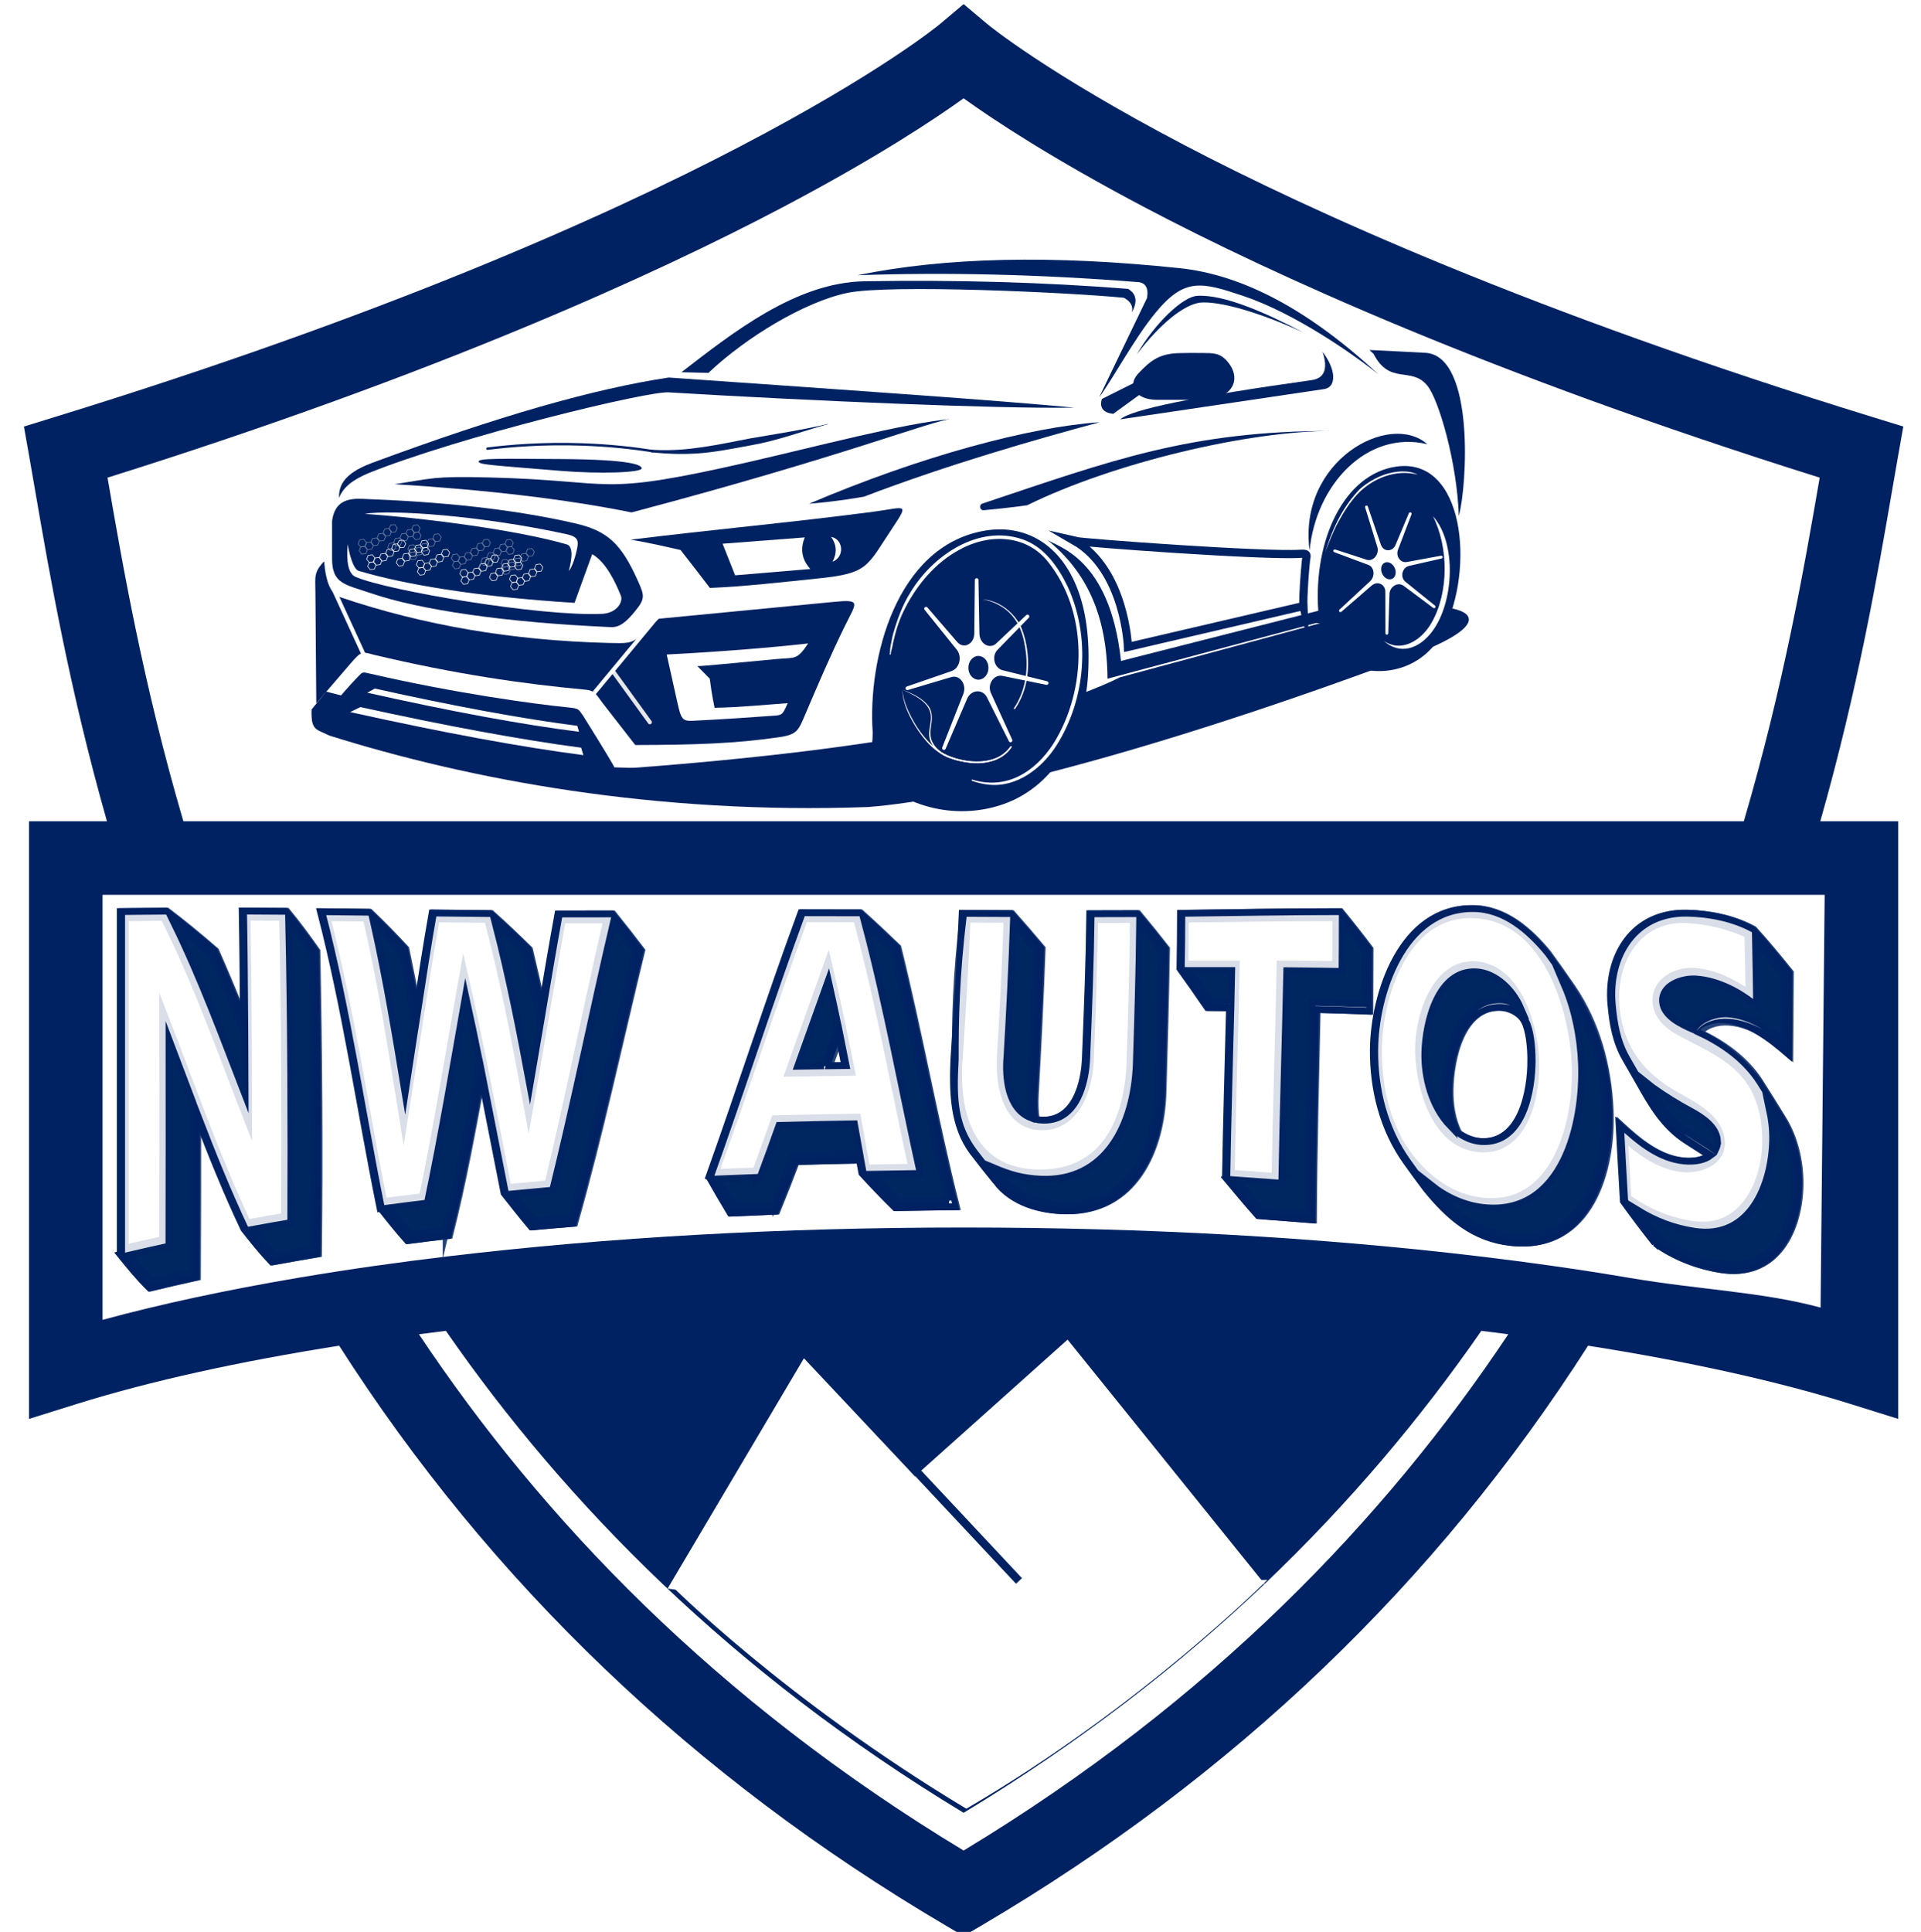 <?xml version="1.0" encoding="UTF-8"?><svg xmlns="http://www.w3.org/2000/svg" xmlns:xlink="http://www.w3.org/1999/xlink" viewBox="0 0 1409.26 1417.13"><defs><style>.f{opacity:.85;}.g,.h,.i,.j{fill:#fff;}.k{stroke-width:6px;}.k,.h,.j,.l{stroke-miterlimit:10;}.k,.h,.j,.l,.m{stroke:#002262;}.k,.n,.o,.m,.p,.q,.r{fill:none;}.s,.t{fill:#002262;}.i,.t,.n,.m{fill-rule:evenodd;}.j,.l{stroke-width:5px;}.u{opacity:.45;}.n{stroke-width:.5px;}.n,.o,.m,.p,.q,.r{stroke-linejoin:round;}.n,.m,.q,.r{stroke-linecap:round;}.n,.q{stroke:#e6e7e8;}.o{stroke-width:2.09px;}.o,.p,.r{stroke:#fff;}.v{filter:url(#d);}.l{fill:#002760;}.m{stroke-width:1.79px;}.p{stroke-width:2.68px;}.q,.r{stroke-width:3px;}</style><filter id="d" filterUnits="userSpaceOnUse"><feOffset dx="-2" dy="3"/><feGaussianBlur result="e" stdDeviation="3"/><feFlood flood-color="#000" flood-opacity=".81"/><feComposite in2="e" operator="in"/><feComposite in="SourceGraphic"/></filter></defs><g id="a"/><g id="b"><g id="c"><g class="v"><path class="s" d="M1389.96,357.4c1.47-8.53,2.86-16.56,4.18-24.07l4.15-23.46-22.77-7.02c-248.99-76.71-412.28-151-505.42-199.82-100.87-52.88-143.43-88.06-143.8-88.38l-17.38-14.65-17.38,14.65c-1.65,1.39-170.58,140.75-649.22,288.2l-22.77,7.02,4.15,23.46c1.33,7.51,2.71,15.55,4.18,24.07,10.51,60.96,25.02,145.06,52.58,242H23.27v438.39l35.03-10.95c53.74-16.79,119.1-31.17,192.51-42.75,111.1,173.81,260.05,316.35,444.4,424.96l13.7,8.07,13.7-8.07c184.35-108.61,333.3-251.15,444.4-424.96,73.41,11.57,138.77,25.95,192.52,42.75l35.03,10.95v-438.39h-57.18c27.57-96.94,42.07-181.04,52.58-242Zm-681.05,996.99c-181.73-109.85-309.18-243.17-399.59-378.7,6.54-.85,13.13-1.68,19.77-2.49,87.9,126.73,209.58,250.61,379.82,353.51,170.23-102.9,291.92-226.79,379.82-353.51,6.64,.81,13.23,1.64,19.77,2.49-90.41,135.53-217.86,268.85-399.59,378.7Zm631.68-701.02l-3,302.77c-42.41-11.53-87.67-12.9-140.29-21.82-18.48-3.14-37.49-6.1-56.99-8.86-17.43-2.47-35.25-4.79-53.4-6.95-117.63-14-244.81-21.1-378-21.1s-260.37,7.1-378,21.1c-18.15,2.16-35.96,4.48-53.4,6.95-19.5,2.76-38.51,5.72-56.99,8.86-52.63,8.93-100.88,19.3-143.29,30.82v-311.77H1340.59Zm-1204.07-53.97c-29.49-100.47-44.64-188.32-55.48-251.17-.05-.29-.1-.58-.15-.87,242.07-75.99,402.22-149.32,494.79-198.07,69.01-36.34,111.63-64.63,133.23-80.16,21.59,15.53,64.22,43.82,133.23,80.16,92.57,48.74,252.73,122.07,494.79,198.07-.05,.29-.1,.58-.15,.87-10.84,62.85-25.99,150.7-55.48,251.17H136.52Z"/><path class="g" d="M785.19,979.64l-133.6,119.55c-7.28,5.09,34.87,67.51,43.61,69.1l234.52-9.42-144.53-179.24Z"/><polygon class="g" points="591.78 993.31 491.74 1162.25 788.54 1202.61 591.78 993.31"/></g><g><path class="l" d="M88.24,920.26c.02-83.87,.02-167.73,0-251.6,11.13-.14,22.25-.25,33.38-.33,12.27,9.31,24.05,19.02,35.67,29.13,7.44,16.79,14.44,33.73,21.27,50.77-.19-26.65-.4-53.3-.88-79.95,10.62,.04,21.23,.11,31.85,.2,7.74,9.41,14.99,19.22,21.97,29.2,1.48,74,1.97,148.07,1.14,222.08-11.12,1.88-22.22,3.83-33.32,5.85-7.29-7.66-13.83-15.88-20.38-24.17-12.89-27.2-24.04-55.05-34.86-83.12,0,39.51,0,79.03-.25,118.54-11.42,2.51-22.81,5.14-34.18,7.88-7.78-7.63-14.59-16.01-21.43-24.48Zm31.05-10.93c.12-55.94,.12-111.88,.04-167.82,20.23,52.01,38.61,104.83,62.22,155.45,10.94-1.99,16.38-2.94,27.25-4.75,.25-73.1,.21-146.25-1.57-219.34-10.36-.07-15.54-.1-25.97-.13,.88,50.29,1.05,100.59,1.15,150.88-19.84-50.54-37.72-102.2-62.27-150.72-9.4,.08-18.8,.19-28.2,.34,.05,80.73,.04,161.46,0,242.19,9.1-2.11,18.22-4.15,27.35-6.11Z"/><path class="l" d="M278.68,885.55c-14.61-72.2-25.06-145.47-43.59-216.82,11.77,.13,23.53,.27,35.3,.41,9.1,8.65,17.85,17.66,26.39,26.86,3.11,14.79,6.03,29.6,8.82,44.46,3.62-23.61,7.24-47.22,11.39-70.75,14.19,.16,28.38,.3,42.56,.43,9.54,8.53,18.82,17.36,27.94,26.33,3.46,14.38,6.7,28.78,9.8,43.24,3.92-23.12,7.82-46.23,12.02-69.3,13.16,.03,26.31,.03,39.47-.02,7.15,8.86,14.13,17.79,21.02,26.85-16.23,66.72-30.56,133.97-49.28,200.06-10.27,.83-20.53,1.72-30.78,2.67-6.84-8.13-13.41-16.46-19.96-24.82-5.67-28.57-11.19-57.18-16.87-85.75-7.25,39.08-14.32,78.34-24.15,116.88-10,1.16-20,2.39-29.98,3.7-7.04-7.88-13.57-16.14-20.09-24.44Zm31.31-7.75c11.27-55.09,20.25-110.6,30.11-165.95,12.21,52.79,22.16,106.05,32.58,159.21,9.75-.95,19.5-1.84,29.26-2.7,15.51-64.27,28.27-129.17,43.19-193.58-10.87,.01-21.74,0-32.61-.02-8.5,47.48-16.24,95.1-24.68,142.59-8.71-47.91-17.67-95.81-30.12-142.92-12.58-.11-25.16-.24-37.74-.39-8.74,50.01-15.82,100.31-23.87,150.43-8.22-50.44-15.72-101.26-27.49-151.03-9.58-.11-19.17-.22-28.75-.31,17.72,68.5,27.8,138.9,41.69,208.22,9.47-1.25,18.95-2.44,28.44-3.57Z"/><path class="l" d="M520.15,863.16c23.06-64.35,43.89-129.48,67.49-193.64,14.3,0,28.59,.04,42.89,.08,9.25,8.29,18.31,16.79,27.24,25.43,15.62,63.08,26.99,127.13,42.87,190.15-14.69,.16-29.37,.37-44.06,.64-8.32-8.21-16.4-16.65-24.29-25.27-.72-3.81-1.08-5.73-1.79-9.61-15.76,.3-31.52,.68-47.27,1.11-4.6,12.19-9.35,24.32-14.31,36.38-11.07,.45-22.14,.93-33.21,1.44-5.33-8.81-10.5-17.73-15.55-26.71Zm34.4-4.25c4.7-12.73,9.27-25.51,13.75-38.32,20.23-.51,40.47-.89,60.71-1.21,2.2,12.46,4.42,24.91,6.71,37.35,11.04-.2,22.09-.37,33.13-.52-13.2-60.83-24.21-122.17-40.45-182.3-12.72-.03-25.45-.05-38.17-.04-22.66,61.75-43,124.31-65.35,186.17,9.89-.41,19.78-.79,29.67-1.13Zm52.94-153.37c6.33,26.9,11.95,53.93,17.34,81.02-15.51,.2-31.02,.43-46.53,.7,9.74-27.24,19.38-54.51,29.19-81.72Zm12.23,76.08c-1.87-9.49-2.82-14.25-4.75-23.69-3.33,9.49-5.01,14.28-8.4,23.86,5.25-.07,7.88-.11,13.16-.17Z"/><path class="l" d="M730.66,866.54c-6.88-8.44-10.28-12.78-17.03-21.6-14.55-19.38-14.79-44.63-13.86-67.71,2.49-35.73,4.65-71.47,6.12-107.26,11.87,.06,23.74,.12,35.61,.17,7.48,8.44,14.81,16.95,22.06,25.58-1.26,35.57-3.04,71.11-5.01,106.64-.39,6.87-.21,13.15,.66,18.71,1.71,.42,3.54,.56,5.47,.59,24.15,.38,31-27.13,31.59-46.42,1.42-34.97,2.78-69.96,3.19-104.97,11.51-.01,23.02-.04,34.52-.09,7.1,8.49,13.99,17.06,20.8,25.79-.55,34.96-1.54,69.91-2.56,104.86-1.14,43.17-21.41,87.86-70.46,87.35-18.79-.2-39.23-5.89-51.11-21.64Zm98.32-88.35c1.12-34.57,2.12-69.13,2.48-103.72-9.46,.04-18.91,.05-28.37,.06-.55,33.6-1.71,67.18-3.04,100.76-.37,22.29-9.65,51.26-35.63,51.23-26.3-.03-31.81-29.84-30.55-51.32,2-33.59,3.75-67.19,4.91-100.82-9.76-.04-19.51-.08-29.27-.13-1.46,34.36-3.51,68.67-5.86,102.98-3.11,42.05,10.37,82.71,58.62,83.15,48.35,.43,65.44-39.26,66.71-82.19Z"/><path class="l" d="M899.01,863.61c.69-41.47,1.94-82.93,2.97-124.39-7.86-.09-9.8-.11-16.28-.18-6.59-9.63-13.27-19.15-20.09-28.62,.21-13.49,.4-26.99,.41-40.48,38.86-.46,77.7-1.24,116.56-1.24,7.4,9.01,14.52,18.1,21.54,27.41,0,15.2-.06,30.4-.16,45.6-12.88-.48-25.77-.9-38.65-1.25-1.05,51.44-2.49,102.89-2.74,154.34-13.23-1.07-26.46-2.11-39.69-3.1-8.12-9.22-16.04-18.62-23.88-28.08Zm36.32-.71c.98-51.95,2.7-103.87,3.76-155.82,13.57,.06,27.15,.2,40.72,.41,.1-11.45,.17-22.89,.2-34.34-36.82-.03-73.61,.64-110.42,1.05-.03,10.97-.19,21.94-.34,32.91,12.57,0,25.14,0,37.71-.06-1.04,51.19-2.77,102.37-3.7,153.57,10.7,.74,21.39,1.48,32.09,2.27Z"/><path class="l" d="M1046.21,872.01c-5.79-7.68-8.66-11.62-14.36-19.58-17.54-24.4-24.59-54.03-24.36-82.47,.33-40.1,20.29-103.95,72.45-103.51,22.9,.19,40.87,16.05,54.64,32.74,5.97,8.2,8.97,12.46,15.03,21.19,19.02,27.61,29.63,60.36,30.59,93.41,1.31,45-14.59,103.78-71.92,97.61-27.15-2.92-45.43-18.83-62.07-39.39Zm109.29-92.41c-2.09-41.14-22.04-107.44-75.32-108.64-50.37-1.13-68.69,61.08-68.94,99.18-.18,27.09,6.21,56.99,23.44,78.84,13,16.49,30.18,29.37,52.24,31.93,55.67,6.47,70.65-60.71,68.59-101.32Zm-114.88-7.81c-.68-23.71,11.06-65.4,41.13-64.13,31.77,1.35,43.81,44.57,44.87,69.84,1.01,24-6.82,67.55-41.01,65.17-33.24-2.32-44.26-45.4-44.99-70.87Zm82.38,5.45c-.06-9.15-1.16-21.74-4.88-28.45-3.35-6.06-11.08-9.68-17.76-9.9-29.31-.98-37.14,38.03-37.56,60.25-.2,10.71,1.38,22.23,6.44,32.07,4.92,3.42,10.45,5.69,16.2,6.1,30.64,2.19,37.69-37.03,37.55-60.07Z"/><path class="l" d="M1214.12,911.82c-8-10.04-15.71-20.32-23.21-30.74-1.12-18.7-2.14-37.4-3.12-56.11,13.06,12.03,28.08,24.77,46.45,26.59,8.3,.83,15.37-.68,19.77-4.11-5.72-3.71-11.87-7.46-17.13-10.94-16.27-10.62-25.12-25.94-34.43-42.53-4.04-7.06-6.05-10.57-10.07-17.55-7.12-12.46-9.38-25.81-10.61-39.71-3.18-35.8,16.66-67.7,55.27-66.89,16.32,.34,34.15,3.89,48.66,11.94,9.31,10.25,18.09,20.9,26.75,31.7-.11,19.95-.25,39.89-.41,59.84-13.5-11.69-29.19-23.88-46.99-25.29-9.39-.75-17.74,2.49-21.98,8.09,19.19,8.75,34.42,20.61,47.01,37.56,5.54,8.71,11,17.46,16.39,26.25,9.76,15.33,13.76,34.83,12.95,52.31-1.52,32.8-18.84,65.31-57.58,58.96-17.06-2.79-33.49-9.16-47.73-19.38Zm81.21-75.63c-.12-13.69-2.6-27.96-10.22-40.62-12.22-19.45-32.87-27.62-52.16-38.03-9.11-4.54-17.73-12.33-18.17-22.92-.63-14.87,14.69-23.15,28.39-22.13,14.85,1.11,27.6,7.93,39.99,16-.27-14.35-.55-28.69-.91-43.03-14.89-6.4-29.2-10.13-44.94-10.86-35.07-1.63-54.02,28.97-51.83,62.29,1.84,28.04,15.44,48.86,39.15,63.54,14.26,8.83,37.02,17.64,38.25,36.9,.97,15.26-16.12,21.16-28.4,19.94-16.31-1.62-31.13-11.77-42.7-22.82,.78,14.72,1.59,29.44,2.46,44.15,13.94,10.34,30.55,17.05,47.43,19.54,37.96,5.59,53.9-32.43,53.64-61.97Z"/></g><path class="g" d="M491.74,1162.25s83.04,83.9,217.17,164.47c128.63-75.1,220.81-167.85,220.81-167.85"/><line class="k" x1="591.78" y1="993.31" x2="747.54" y2="1159.66"/><g><g><path class="t" d="M999.74,448.72c68.56-11.7,116.9,1.82,34.29,32.69-194.52,72.69-332.35,105.79-397.39,110.56-155.63,5.63-291.69-19.98-395.16-52.46-9.42-4.87-13.41-3.13-12.91-19.1l10.74-13.1c90.34,23.38,155.27,38.95,192.19,38.94,11.27,12.14,16.9,18.2,16.9,18.2,184.35-13.12,308.75-35.66,373.19-67.62,118.76-32.07,178.14-48.11,178.14-48.11"/><path class="t" d="M248.68,365.35c0-7.54,1.46-17.36,24.45-25.88,92.74-34.35,162.08-54.16,217.41-62.55,138.67,9.68,240.32,16.65,297.77,22.11-57,.89-194.04-5.01-296.99-11.18-13.39-1.95-154.89,32.5-221.18,59.29-10.72,4.58-18.33,9.88-21.46,18.2"/><path class="t" d="M272.22,435.17c35.68,12.2,98.41,21.42,175.93,24.84,6.63,.29,11.58-4.16,17.55-11.44,7.64-9.3,7.25-11.43,2.25-22.56-12.27-27.32-22.21-36.67-46.33-42.19-45.93-10.51-98.24-15.79-156.1-17.92-10.8-.4-20,1.92-21.91,16.23v27.57c0,18.53,9.02,18.79,28.61,25.49"/><path class="t" d="M462.03,395.94c60.57-7.49,118.44-12.66,178.65-20.57,23.26-3.05,26.67-7.05,14.27,11.54-19.26,28.89-17.65,33.56-54.54,37.37-25.63,2.65-54.76,5.98-79.64,6.99-14.64-19.31-19.04-24.43-21.45-27.81-25.34-5.86-37.32-7.88-37.29-7.53"/><path class="t" d="M827.58,211.91c6.23,3.72,7.09,9.52,2.6,17.42,1.51-4.79-1.09-8.43-5.72-10.92-40.19-3.93-172.16-10.02-202.91-3.56-31.33,6.59-74.21,32.5-101.88,58.69,0,0-6.59-.17-19.76-.52,37.98-29.3,84.23-65.86,134.25-66.7,67.8-1.13,132.28,.73,193.43,5.58"/><path class="t" d="M1011.32,274.71c-50.84-47.22-99.55-73.23-146.16-78.02-93.14-9.77-171.85-8.03-236.14,5.2,65.58-2.28,133.8-.63,204.67,4.94,6.44,.08,9.04,3.98,7.8,11.7,0,0-11.7,24.27-35.11,72.82,10.17-13.62,25.19-42.18,40.96-61.51,21.54-26.39,33.98-23.08,64.76-12.74,38.21,12.83,81.67,43.4,99.21,57.6"/><path class="t" d="M633.83,364.31c62.12-23.7,125.7-41.87,172.94-54.61-51.04,3.46-130.86,24.67-213.25,59.81,21.67-1.73,40.31-5.2,40.31-5.2"/><path class="t" d="M962.24,278.83c9.45-1.4,12.12-8.32,8.02-20.74,9.49,12.28,10.72,25.48,1.44,27.27,0,0-49.96,7.41-149.87,22.23,8-7.21,54.8-16.8,140.41-28.76"/><path class="t" d="M466.04,546.48l-23.53-30.23c-4.97-6.38-5.81-9.69-12.78-10.33-46.13-4.27-95.96-11.44-155.86-25.73-8.55-2.49-9.07-2.23-16.71,6.51l-25.13,29.24-.65-81.66c-.07-10.85-1.37-14.6,6.41-22.5,1.24,15.58,5.17,24.34,11.79,26.27,60.71,20.58,126.22,31.76,196.52,33.56,13.49,.25,17,.77,23.46-5.12,6.2-5.71,10.2-9.73,13.82-12.64l128.22-12.35c20.84-2.01,16.67,.37,7.92,18.26-10.83,22.15-18.99,41.36-28.59,63.84-5.23,12.25-5.86,15.18-19.52,17.17-31.96,4.67-61.84,5.61-105.38,5.72"/><path class="t" d="M798.14,495.94c1.71-27.33-1.62-49.09-8.35-65.68-13.98-34.47-41.57-45.91-68.54-40.79-63.74,11.76-84.75,93.57-81.04,147.65,.01,14-2.41,16.67-13.39,18.33-49.99,5.44-110.09,10.12-176.19,7.41,.4-.13-8.19-14.34-22.8-37.74-3.86-5.3-2.83-5.3-11.08-6.24-24.02-2.32-83.37-10.47-144.87-24.66-6.13-1.41-5.76-1.44-8.96,1.83-4.77,4.9-14.2,15.27-25.54,29.36,.98,.91,5.49,2.1,6.63,2.99,1.81-.61,3.88-1.01,5.85-1.18,47.59,14.57,124.38,30.8,182.17,39.54,6.49,8.3,10.03,13.49,13.13,13.91,55.91,3.29,120.44-.95,203.89-4.81,25.83,19.89,59.43,23.93,87.64,13.8,38.73-13.91,59.02-54.9,61.45-93.73"/><path class="t" d="M786.49,530.72c2.36-8.74,3.95-9.01,5.7-14.21,66.81-18.84,133.63-37.66,200.4-56.66l-27.05-2.86-153.05,40.83c-.42-46.1-14.96-78.21-44.47-102.07,6.54,5.29,46.03,11.96,54.35,89.07l144.73-36.8c-3.64-52.53,19.28-100.5,57.47-105.8,49.58-6.88,57.61,74.96,34.23,120.87-18.75,36.81-66.6,37.21-87.28,10.03l-185.04,57.6Z"/><path class="t" d="M1007.64,259.56l-2.99-2.84c23,1.21,33.05,1.55,41.22,2.09,36.15,2.39,30.41,97.94,24.32,119.62-1.22-38.87-14.65-85.29-23.11-95.58-11.86-14.43-27.46,0-39.44-23.29"/><path class="i" d="M255.03,399.21c2.39,12.89,5.39,19.48,8.99,19.77,30.71,9.1,83.22,18.62,157.47,23.22l12.93-35.7c10.31,5.74,17.47,21.61,20.74,29.72,2.6,4.81-2.33,13.4-13.26,14.04-44.45,2.15-157.47-16.9-181.06-27.12-5-2.21-6.93-10.18-5.82-23.93"/><path class="i" d="M417.27,418.75c2.44-2.34,5.17-11.45,6.17-16.73,.99-5.26,.62-8.18-7.12-10.03-63.15-13.81-129.41-18.32-148.78-15.07,47.33,3.38,113.42,12.31,147.59,22.24,5.83,.98,4.4,11.02,2.15,19.59"/><path class="g" d="M264.37,518.65c31.56,6.92,60.69,12.85,87.37,17.78,27.46,5.07,52.32,9.08,74.6,12.04l1.57,5.25-.03,.18c-23.02-3-48.78-7.14-77.27-12.4-28.5-5.26-59.75-11.66-93.73-19.18l7.5-3.68Z"/><path class="h" d="M274.88,504.53c29.05,6.46,55.85,11.95,80.4,16.48,25.26,4.66,48.13,8.31,68.61,10.93l1.51,5.23-.02,.18c-21.16-2.66-44.85-6.41-71.06-11.25-26.22-4.84-54.98-10.77-86.26-17.78l6.82-3.79Z"/><path class="i" d="M562.97,525.29c-16.83,1.25-33.85,2.37-54.18,3.37-8.37,.53-9.14-1.15-12.01-14.05l-7.67-34.51c39.79-2.05,76.74-5.09,103.77-8.12-8.28,12.43-9.58,10.21-22.83,11.42-34,3.09-58.02,5.68-58.57,5.1l9.2,9.35c1.45,11.88,3.54,21.33,3.54,21.33,19.81-.41,36.63-2.21,53.65-3.41-4.38,10.02-4.08,8.72-14.9,9.52"/><path class="t" d="M752.43,468.74c9.95,1.55,15.83,17.73,13.14,36.13-2.69,18.4-12.94,32.07-22.89,30.51-9.95-1.55-15.83-17.73-13.14-36.14,2.69-18.4,12.94-32.06,22.89-30.51m-26.79,8.12c1.28,.15,2.12,2.01,1.88,4.17-.25,2.16-1.48,3.79-2.76,3.64-1.28-.15-2.12-2.01-1.88-4.17,.24-2.16,1.48-3.78,2.76-3.64Zm-4.77,18.02c1.5,.23,2.42,2.48,2.05,5.01-.37,2.53-1.89,4.4-3.39,4.16-1.5-.24-2.42-2.48-2.05-5.01,.37-2.53,1.89-4.4,3.39-4.16Zm13.66-32.38c1.24,.19,2,2.05,1.7,4.15-.31,2.1-1.56,3.64-2.81,3.44-1.24-.19-2-2.05-1.7-4.15,.31-2.1,1.56-3.64,2.81-3.45Zm12.43-6.26c1.24,.19,2,2.05,1.7,4.15-.31,2.1-1.56,3.64-2.81,3.45-1.24-.19-2-2.05-1.7-4.15,.31-2.1,1.56-3.64,2.81-3.45Zm-21.01,50.44c-5.23-.17-9.69,.57-13.38,2.23,3.58,52.08,38.37,49.6,50.5,16.94-17.68,25.64-38.93,10.82-37.12-19.16Zm23.31-58.28c16.58,2.59,26.62,27.95,22.42,56.65-4.2,28.7-21.05,49.87-37.63,47.29-16.58-2.59-26.62-27.95-22.42-56.65,4.2-28.7,21.05-49.87,37.63-47.29Z"/><path class="t" d="M720.35,517.3c.29-.02,.57,.03,.84,.15-.27-.06-.54-.06-.8,.02-1.3,.39-1.96,2.46-1.49,4.62,.47,2.16,1.9,3.6,3.2,3.21,.18-.05,.34-.14,.49-.25-.47,.86-1.13,1.43-1.89,1.49-1.52,.12-2.83-1.86-2.93-4.41-.1-2.55,1.05-4.71,2.58-4.83"/><path class="t" d="M727.25,534.94c.23-.13,.48-.2,.74-.21-.24,.06-.46,.16-.65,.33-.94,.82-.83,2.74,.24,4.28,1.07,1.54,2.69,2.13,3.63,1.3,.13-.11,.24-.24,.33-.39-.11,.88-.47,1.59-1.07,1.93-1.21,.7-2.9-.36-3.79-2.37-.88-2-.62-4.18,.58-4.88"/><path class="t" d="M710.45,419.02c-44.85,28.84-53.41,120.96-20.43,150.86-22.47-49.15-15.85-113.48,20.43-150.86"/><path class="t" d="M693.42,418.14c-44.22,28.08-52.96,116.17-22.04,152.89-20.81-49.15-13.15-113.03,22.04-152.89"/><path class="t" d="M734.16,424.7c-50.99,1.82-66.13,125.43-20.8,147.17-34.44-29.32-25.59-129.91,20.8-147.17"/><path class="t" d="M770.84,429.68c25.71,27.39,23.33,90.06-.94,121.18-13.79,17.68-34.36,25.23-52.52,9.71,4.32,2.87,8.99,4.61,13.93,5.02,13.81,1.14,28.86-8.37,38.24-24.42,18.63-31.86,18.23-78.97,1.28-111.49"/><path class="t" d="M834.73,274.32c-8.3,9.39-.91,18.97,14.16,18.97h38c19.29-3.2,22.93-16.63,14.04-27.54-5.8-7.13-10.72-6.74-19.57-6.83-7.89-.08-11.08-.01-15.99,.09-14.34,.31-20.92,4.89-30.64,15.3"/><path class="t" d="M840.14,277.75c-.65,.64-1.11,1.23-1.41,1.77,10.74-6,30.25-8.27,58.53-6.84-.54-.91-1.22-1.76-1.95-2.53-1.21-1.28-2.71-2.64-4.73-3.16-2.45-.63-6.7-.49-9.3-.51-5.27-.05-10.48-.02-15.75,.08-12.62,.23-17.57,3.97-25.41,11.19"/><path class="t" d="M833.3,280.18c2.44,3.27,4.52,5.53,6.24,6.76,0,0-7.63,5.55-22.89,16.64-7.41-.91-10.18-4.55-8.32-10.92,0,0,8.32-4.16,24.97-12.48"/><path class="t" d="M753.94,480.95c6.15,.94,9.88,9.95,8.32,20.13-1.55,10.18-7.8,17.67-13.95,16.73-6.15-.94-9.88-9.95-8.32-20.13,1.55-10.18,7.8-17.67,13.95-16.73"/><path class="t" d="M1047.07,325.81c-27.53-24.45-95.07,11.99-86.34,78.03,4.62-48.12,42.03-88.56,86.34-78.03"/><path class="t" d="M1037,400.15c6.7,1.1,10.64,12.43,8.81,25.31-1.83,12.88-8.75,22.43-15.45,21.33-6.7-1.1-10.64-12.43-8.81-25.31,1.83-12.88,8.75-22.43,15.45-21.33m-18.05,5.65c.86,.1,1.42,1.41,1.26,2.92-.17,1.51-1,2.65-1.86,2.54-.86-.1-1.42-1.41-1.26-2.92,.17-1.51,1-2.65,1.86-2.54Zm-3.23,12.61c1.01,.17,1.63,1.74,1.37,3.51-.25,1.77-1.28,3.08-2.29,2.91-1.01-.17-1.63-1.74-1.37-3.51,.25-1.77,1.28-3.08,2.29-2.91Zm9.24-22.65c.84,.14,1.35,1.44,1.14,2.91-.21,1.47-1.06,2.54-1.89,2.41-.84-.14-1.35-1.44-1.14-2.9,.21-1.47,1.06-2.55,1.89-2.41Zm8.38-4.37c.84,.14,1.35,1.44,1.14,2.91-.21,1.47-1.06,2.55-1.89,2.41-.84-.14-1.35-1.44-1.14-2.91,.21-1.47,1.06-2.55,1.89-2.41Zm-14.2,35.28c-3.52-.12-6.53,.39-9.01,1.54,2.36,36.46,25.79,34.76,33.99,11.91-11.93,17.93-26.22,7.53-24.97-13.45Zm15.76-40.77c11.16,1.83,17.9,19.59,15.04,39.68-2.86,20.09-14.22,34.89-25.39,33.06-11.16-1.83-17.9-19.6-15.04-39.68,2.86-20.09,14.23-34.89,25.39-33.06Z"/><path class="t" d="M1015.35,434.11c.2-.01,.39,.02,.57,.11-.18-.04-.36-.04-.54,.01-.87,.27-1.32,1.72-1.01,3.23,.31,1.51,1.28,2.52,2.15,2.25,.12-.04,.23-.1,.33-.17-.31,.6-.76,1-1.27,1.04-1.02,.08-1.91-1.3-1.97-3.09-.06-1.79,.71-3.3,1.74-3.38"/><path class="t" d="M1019.97,446.46c.16-.09,.32-.14,.5-.15-.16,.04-.31,.11-.44,.23-.63,.57-.56,1.92,.15,3,.72,1.08,1.81,1.49,2.44,.92,.08-.08,.16-.17,.22-.27-.07,.61-.32,1.11-.72,1.35-.81,.49-1.95-.26-2.55-1.66-.59-1.4-.41-2.93,.4-3.41"/><path class="t" d="M1038,408.7c4.14,.66,6.64,6.98,5.58,14.1-1.06,7.12-5.27,12.36-9.41,11.7-4.14-.66-6.64-6.98-5.58-14.1,1.06-7.12,5.27-12.36,9.41-11.7"/><path class="t" d="M1033.31,363.08c-44.01,1.45-57.07,100.18-17.95,117.55-29.73-23.41-22.08-103.76,17.95-117.55"/><path class="t" d="M1019.23,356.37c-44.01,1.56-57.08,107.72-17.95,126.39-29.73-25.18-22.08-111.56,17.95-126.39"/><path class="i" d="M1051.22,378.66c17.38,19.13,15.77,62.9-.63,84.64-9.32,12.35-23.23,17.62-35.5,6.78,2.92,2,6.08,3.22,9.41,3.5,9.34,.79,19.51-5.84,25.86-17.05,12.6-22.25,12.32-55.16,.87-77.87"/><path class="i" d="M590.37,394.2c-3.18,7.97-2.6,15.67,4.09,23.17,0,0-18.39,1.55-55.17,4.63,0,0-3.06-7.72-9.19-23.17,40.18-3.09,60.27-4.63,60.27-4.63"/><path class="i" d="M609.69,393.83c4.11,5.73,4.46,11.8,1.05,18.19,9.33-3.66,7.76-16.78-1.05-18.19"/><path class="t" d="M880.37,221.97c13.85-1.24,42.68,6.68,75.78,21.94-27.23-14.32-58.16-28.07-77.78-26.92-10.47,.5-30.95,19.84-44.37,42.88,17.03-22.38,34.48-36.34,46.37-37.89"/><path class="t" d="M547.81,339.23c49.17-11.19,116.17-29.05,150.32-31.91-14.14,.96-79.64,27.59-234.82,68.55-48.3-9.76-106.92-16.6-173.92-20.71,28.68-4.26,27.7-5.98,69.7-4.94,95.11,2.36,76.63,14.51,188.73-10.99"/><g><path class="i" d="M716.47,425.47l.7,39.34c.17,8.71,9,13.47,14.61,8.12l21.99-20.74-23.01,23.6c-5.13,5.3-2.8,15.14,4.28,17.1l32.81,8.13-31.95-6.5c-7.38-1.67-13.39,6.56-10.3,14.11l15.73,34.49-15.92-31.81c-3.5-7.76-13.81-7.35-17.25,.94l-15.67,36.49,15.46-39.25c3.04-8.02-3.04-16.22-10.4-14.14l-31.89,9.5,32.74-11.3c7.07-2.32,9.32-12.59,4.16-18.29l-23.2-28.8,22.16,25.71c5.65,5.86,14.45,1.31,14.55-7.42l.41-39.29Z"/><path class="p" d="M716.47,425.47l.7,39.34c.17,8.71,9,13.47,14.61,8.12l21.99-20.74-23.01,23.6c-5.13,5.3-2.8,15.14,4.28,17.1l32.81,8.13-31.95-6.5c-7.38-1.67-13.39,6.56-10.3,14.11l15.73,34.49-15.92-31.81c-3.5-7.76-13.81-7.35-17.25,.94l-15.67,36.49,15.46-39.25c3.04-8.02-3.04-16.22-10.4-14.14l-31.89,9.5,32.74-11.3c7.07-2.32,9.32-12.59,4.16-18.29l-23.2-28.8,22.16,25.71c5.65,5.86,14.45,1.31,14.55-7.42l.41-39.29Z"/></g><path class="g" d="M713.36,571.87c25.09,7.79,46.27-5.83,59.59-26.62,24.69-39.67,25.58-96.64-4.57-133.71-16.24-19.83-43.3-20.09-64.52-8.32-17.44,9.44-30.81,25.22-39.77,42.72-3.72,7.04-6.34,14.59-8.14,22.33-.57,1.91-.92,3.87-1.25,5.83-.39,1.95-1.1,3.86-1.3,5.86-.03,.2-.21,.33-.41,.31-.2-.03-.34-.22-.3-.42,.38-1.97,.26-4.02,.63-6,.69-2.94,1.07-5.95,1.87-8.86,3.06-10.65,6.83-21.19,12.81-30.6,16.27-27.03,49.98-49.95,82.31-38.72,15.9,5.57,26.05,20.22,33.04,34.77,16.84,36.75,13.3,82.16-8.21,116.23-10.71,16.85-29.24,31.28-50.22,28.84-4.06-.42-8.05-1.39-11.87-2.78-.24-.09-.36-.35-.27-.59,.09-.24,.35-.36,.59-.28h0Z"/><ellipse class="s" cx="717.77" cy="489.86" rx="7.37" ry="8.71"/><g><path class="i" d="M1002.47,371.88l9.65,28.24c2.33,6.06,9.94,6.04,12.53,.16l9.87-23.42-9.85,25.84c-2.26,5.63,2.07,11.64,7.66,10.54l24.97-4.58-23.9,5.43c-5.72,1.39-7.76,9.15-3.35,13.17l22.02,17.82-21.37-15.95c-4.78-4.01-12.24-.04-12.43,6.68l-.89,28.67-.06-30.4c-.01-6.42-6.8-9.59-11.77-5.34l-22.19,19.22,22.34-20.74c4.68-4.3,3.62-12.12-1.71-13.93l-24.78-9.23,23.21,7.56c5.71,1.7,11.01-4.91,8.88-11.08l-8.83-28.65Z"/><path class="o" d="M1002.47,371.88l9.65,28.24c2.33,6.06,9.94,6.04,12.53,.16l9.87-23.42-9.85,25.84c-2.26,5.63,2.07,11.64,7.66,10.54l24.97-4.58-23.9,5.43c-5.72,1.39-7.76,9.15-3.35,13.17l22.02,17.82-21.37-15.95c-4.78-4.01-12.24-.04-12.43,6.68l-.89,28.67-.06-30.4c-.01-6.42-6.8-9.59-11.77-5.34l-22.19,19.22,22.34-20.74c4.68-4.3,3.62-12.12-1.71-13.93l-24.78-9.23,23.21,7.56c5.71,1.7,11.01-4.91,8.88-11.08l-8.83-28.65Z"/></g><ellipse class="s" cx="1018.54" cy="418.63" rx="5.07" ry="6.52" transform="translate(-81.89 460.11) rotate(-24.5)"/><path class="g" d="M743.86,519.43c9.25-13.6,10.97-31.03,7.78-46.89-2.12-12.53-7.97-23.19-19.6-29.13-3.61-1.88-7.59-3.31-11.63-3.66,4.06,.04,8.24,1.25,11.92,3.09,7.37,3.73,13.55,10.03,16.97,17.57,4.56,11.51,5.91,24.32,4.19,36.57-1.22,8.18-4.15,16.14-8.82,22.99-.36,.46-1.15,.05-.8-.54h0Z"/><path class="g" d="M742.06,548.12c-10,14.67-30.74,13.47-45.54,7.75-11.31-4.08-19.2-13.88-25.35-23.77-4.77-7.95-9.1-16.93-9.14-26.34,.6,9.31,5.08,18.01,9.73,25.98,4.87,7.83,11.12,15.14,18.93,20.09,11.49,6.32,27.65,9.53,40.07,4.34,4.23-1.81,7.89-4.82,10.5-8.61,.33-.52,1.17,.02,.8,.55h0Z"/><path class="g" d="M742.06,548.12c-5.63,8.44-16.23,11.7-25.95,11.51-4.9-.04-9.78-.75-14.52-1.99-4.71-1.28-9.56-2.97-13.23-6.31-3.8-3.14-6.81-7.76-6.7-12.85-.08-4.88,1.86-9.59,1.15-14.43-1.62-9.8-13.06-14.43-20.76-18.28,6.66,2.78,13.76,5.7,18.5,11.42,3.35,3.88,3.51,9.32,2.64,14.11-.74,4.67-1.28,9.67,1.29,13.85,3.66,6.31,10.54,9.7,17.41,11.39,9.18,2.38,19.31,3.12,28.3-.33,4.44-1.72,8.37-4.72,11.08-8.64,.33-.52,1.17,.02,.8,.55h0Z"/><path class="g" d="M1040.12,348.19c-15.94-4.28-33.23,2.58-44.28,14.31-5.56,5.99-10.01,12.95-13.91,20.12-3.94,7.13-6.97,15.17-9.75,22.6,4.73-15.75,11.75-31.19,22.75-43.58,1.98-2.46,4.38-4.51,6.95-6.3,4.23-3,8.92-5.55,13.83-7.22,7.61-2.6,17.53-3.61,24.41,.08h0Z"/><path class="t" d="M753.48,370.65c63.1-31.05,161.89-54.61,224.53-54.61-105.4,0-162.47,21.67-257.3,53.33-2.83,.95-1.94,5.16,1.03,4.89,18.39-1.69,31.73-3.61,31.73-3.61"/><path class="t" d="M470.75,343.51c.1,3.14-30.15,4.32-59.98,1.83-48.77-4.06-59.72-4.43-59.62-6.81s14.09-2.14,59.98-1.83c52.39,.35,59.55,4.42,59.62,6.81Z"/><path class="m" d="M357.6,329.1c16.54-2.06,40.58-4.07,69.43-3.09,20.86,.71,38.45,2.79,51.89,4.9"/><path class="s" d="M607.26,311.16c-18.66,5.16-36.92,12.09-56.06,15.42-13.57,2.5-27.36,5.34-41.17,6.13-9.76,.58-19.52,.25-29.23-.66l-2.07-.2c-.75,0-1.6-.22-2.15-1.15-.72-1.22,3.82-.59,4.35-.67,23.46,1.24,46.42-4.04,69.36-8.44,13.48-2.34,27.3-4.49,40.73-7.13,5.42-1.09,10.86-2.12,16.2-3.51,.13-.04,.2,.18,.06,.21h0Z"/></g><polygon class="n" points="295.99 396.23 292.93 396.42 291.57 399.18 293.27 401.73 296.33 401.53 297.69 398.78 295.99 396.23"/><polygon class="n" points="291.55 398.88 288.51 399.32 287.38 402.17 289.28 404.58 292.32 404.14 293.45 401.29 291.55 398.88"/><polygon class="n" points="287.15 402.54 284.11 402.98 282.98 405.84 284.88 408.25 287.92 407.8 289.05 404.95 287.15 402.54"/><polygon class="n" points="282.53 405.9 279.5 406.35 278.36 409.2 280.27 411.61 283.3 411.16 284.44 408.31 282.53 405.9"/><polygon class="n" points="278.24 408.83 275.21 409.28 274.07 412.13 275.97 414.54 279.01 414.09 280.15 411.24 278.24 408.83"/><polygon class="n" points="273.91 412.15 270.87 412.6 269.73 415.45 271.64 417.86 274.68 417.41 275.81 414.56 273.91 412.15"/><polygon class="n" points="273.14 406.89 270.1 407.34 268.97 410.19 270.87 412.6 273.91 412.15 275.04 409.3 273.14 406.89"/><polygon class="n" points="292.61 415.24 295.65 414.8 296.78 411.94 294.88 409.54 291.84 409.98 290.71 412.83 292.61 415.24"/><polygon class="n" points="297.01 411.58 300.04 411.13 301.18 408.28 299.27 405.87 296.24 406.32 295.1 409.17 297.01 411.58"/><polygon class="n" points="301.62 408.22 304.66 407.77 305.79 404.92 303.89 402.51 300.85 402.96 299.72 405.81 301.62 408.22"/><polygon class="n" points="305.91 405.29 308.95 404.84 310.09 401.99 308.18 399.58 305.14 400.03 304.01 402.88 305.91 405.29"/><polygon class="n" points="310.25 401.97 313.29 401.52 314.42 398.67 312.52 396.26 309.48 396.7 308.35 399.56 310.25 401.97"/><polygon class="n" points="311.02 407.23 314.06 406.78 315.19 403.93 313.29 401.52 310.25 401.97 309.12 404.82 311.02 407.23"/><polygon class="n" points="327.98 402.9 324.95 403.34 323.81 406.2 325.72 408.6 328.75 408.16 329.89 405.31 327.98 402.9"/><polygon class="n" points="323.59 406.56 320.55 407.01 319.42 409.86 321.32 412.27 324.36 411.82 325.49 408.97 323.59 406.56"/><polygon class="n" points="318.97 409.92 315.93 410.37 314.8 413.22 316.7 415.63 319.74 415.18 320.87 412.33 318.97 409.92"/><polygon class="n" points="314.68 412.85 311.64 413.3 310.51 416.15 312.41 418.56 315.45 418.11 316.58 415.26 314.68 412.85"/><polygon class="n" points="310.34 416.17 307.3 416.62 306.17 419.47 308.07 421.88 311.11 421.44 312.25 418.58 310.34 416.17"/><polygon class="n" points="309.57 410.91 306.54 411.36 305.4 414.21 307.3 416.62 310.34 416.17 311.48 413.32 309.57 410.91"/><polygon class="n" points="364.36 406.97 361.3 407.17 359.94 409.92 361.64 412.47 364.71 412.28 366.07 409.52 364.36 406.97"/><polygon class="n" points="359.92 409.62 356.88 410.07 355.75 412.92 357.65 415.33 360.69 414.88 361.82 412.03 359.92 409.62"/><polygon class="n" points="355.52 413.28 352.49 413.73 351.35 416.58 353.26 418.99 356.29 418.55 357.43 415.69 355.52 413.28"/><polygon class="n" points="350.91 416.65 347.87 417.09 346.73 419.94 348.64 422.35 351.68 421.91 352.81 419.05 350.91 416.65"/><polygon class="n" points="346.61 419.58 343.58 420.02 342.44 422.87 344.35 425.28 347.38 424.84 348.52 421.99 346.61 419.58"/><polygon class="n" points="342.28 422.9 339.24 423.34 338.11 426.19 340.01 428.6 343.05 428.16 344.18 425.31 342.28 422.9"/><polygon class="n" points="341.51 417.64 338.47 418.08 337.34 420.93 339.24 423.34 342.28 422.9 343.41 420.05 341.51 417.64"/><polygon class="n" points="360.98 425.99 364.02 425.54 365.15 422.69 363.25 420.28 360.21 420.72 359.08 423.58 360.98 425.99"/><polygon class="n" points="365.38 422.32 368.42 421.88 369.55 419.03 367.65 416.62 364.61 417.06 363.47 419.91 365.38 422.32"/><polygon class="n" points="370 418.96 373.03 418.52 374.17 415.66 372.26 413.26 369.23 413.7 368.09 416.55 370 418.96"/><polygon class="n" points="374.29 416.03 377.32 415.59 378.46 412.73 376.55 410.33 373.52 410.77 372.38 413.62 374.29 416.03"/><polygon class="n" points="378.62 412.71 381.66 412.26 382.79 409.41 380.89 407 377.85 407.45 376.72 410.3 378.62 412.71"/><polygon class="n" points="379.39 417.97 382.43 417.53 383.56 414.67 381.66 412.26 378.62 412.71 377.49 415.56 379.39 417.97"/><polygon class="n" points="396.35 413.64 393.32 414.09 392.18 416.94 394.09 419.35 397.12 418.9 398.26 416.05 396.35 413.64"/><polygon class="n" points="391.96 417.3 388.92 417.75 387.79 420.6 389.69 423.01 392.73 422.57 393.86 419.71 391.96 417.3"/><polygon class="n" points="387.34 420.67 384.3 421.11 383.17 423.96 385.07 426.37 388.11 425.93 389.25 423.08 387.34 420.67"/><polygon class="n" points="383.05 423.6 380.01 424.04 378.88 426.89 380.78 429.3 383.82 428.86 384.95 426.01 383.05 423.6"/><polygon class="n" points="378.71 426.92 375.68 427.36 374.54 430.22 376.45 432.62 379.48 432.18 380.62 429.33 378.71 426.92"/><polygon class="n" points="377.94 421.66 374.91 422.1 373.77 424.95 375.68 427.36 378.71 426.92 379.85 424.07 377.94 421.66"/><g class="u"><polygon class="n" points="289.76 384.89 286.69 385.09 285.33 387.84 287.04 390.39 290.1 390.2 291.46 387.44 289.76 384.89"/><polygon class="n" points="285.31 387.54 282.27 387.99 281.14 390.84 283.04 393.25 286.08 392.8 287.21 389.95 285.31 387.54"/><polygon class="n" points="280.92 391.2 277.88 391.65 276.74 394.5 278.65 396.91 281.68 396.47 282.82 393.61 280.92 391.2"/><polygon class="n" points="276.3 394.57 273.26 395.01 272.13 397.86 274.03 400.27 277.07 399.83 278.2 396.98 276.3 394.57"/><polygon class="n" points="272.01 397.5 268.97 397.94 267.84 400.79 269.74 403.2 272.78 402.76 273.91 399.91 272.01 397.5"/><polygon class="n" points="267.67 400.82 264.63 401.26 263.5 404.12 265.4 406.52 268.44 406.08 269.57 403.23 267.67 400.82"/><polygon class="n" points="266.9 395.56 263.86 396 262.73 398.85 264.63 401.26 267.67 400.82 268.8 397.97 266.9 395.56"/><polygon class="n" points="286.37 403.91 289.41 403.46 290.55 400.61 288.64 398.2 285.6 398.65 284.47 401.5 286.37 403.91"/><polygon class="n" points="290.77 400.24 293.81 399.8 294.94 396.95 293.04 394.54 290 394.98 288.87 397.84 290.77 400.24"/><polygon class="n" points="295.39 396.88 298.42 396.44 299.56 393.58 297.66 391.18 294.62 391.62 293.48 394.47 295.39 396.88"/><polygon class="n" points="299.68 393.95 302.72 393.51 303.85 390.65 301.95 388.25 298.91 388.69 297.77 391.54 299.68 393.95"/><polygon class="n" points="304.01 390.63 307.05 390.19 308.19 387.33 306.28 384.92 303.24 385.37 302.11 388.22 304.01 390.63"/><polygon class="n" points="304.78 395.89 307.82 395.45 308.96 392.59 307.05 390.19 304.01 390.63 302.88 393.48 304.78 395.89"/><polygon class="n" points="321.75 391.56 318.71 392.01 317.58 394.86 319.48 397.27 322.52 396.82 323.65 393.97 321.75 391.56"/><polygon class="n" points="317.35 395.23 314.31 395.67 313.18 398.52 315.08 400.93 318.12 400.49 319.26 397.63 317.35 395.23"/><polygon class="n" points="312.73 398.59 309.7 399.03 308.56 401.89 310.47 404.29 313.5 403.85 314.64 401 312.73 398.59"/><polygon class="n" points="308.44 401.52 305.41 401.96 304.27 404.82 306.18 407.22 309.21 406.78 310.35 403.93 308.44 401.52"/><polygon class="n" points="304.11 404.84 301.07 405.28 299.94 408.14 301.84 410.54 304.88 410.1 306.01 407.25 304.11 404.84"/><polygon class="n" points="303.34 399.58 300.3 400.02 299.17 402.88 301.07 405.28 304.11 404.84 305.24 401.99 303.34 399.58"/><polygon class="n" points="358.13 395.63 355.06 395.83 353.7 398.59 355.41 401.14 358.47 400.94 359.83 398.19 358.13 395.63"/><polygon class="n" points="353.68 398.29 350.65 398.73 349.51 401.58 351.41 403.99 354.45 403.55 355.59 400.69 353.68 398.29"/><polygon class="n" points="349.29 401.95 346.25 402.39 345.12 405.25 347.02 407.65 350.06 407.21 351.19 404.36 349.29 401.95"/><polygon class="n" points="344.67 405.31 341.63 405.76 340.5 408.61 342.4 411.02 345.44 410.57 346.57 407.72 344.67 405.31"/><polygon class="n" points="340.38 408.24 337.34 408.69 336.21 411.54 338.11 413.95 341.15 413.5 342.28 410.65 340.38 408.24"/><polygon class="n" points="336.04 411.56 333 412.01 331.87 414.86 333.77 417.27 336.81 416.82 337.95 413.97 336.04 411.56"/><polygon class="n" points="335.27 406.3 332.24 406.75 331.1 409.6 333 412.01 336.04 411.56 337.18 408.71 335.27 406.3"/><polygon class="n" points="354.75 414.65 357.78 414.21 358.92 411.35 357.01 408.95 353.98 409.39 352.84 412.24 354.75 414.65"/><polygon class="n" points="359.14 410.99 362.18 410.54 363.31 407.69 361.41 405.28 358.37 405.73 357.24 408.58 359.14 410.99"/><polygon class="n" points="363.76 407.63 366.8 407.18 367.93 404.33 366.03 401.92 362.99 402.36 361.86 405.22 363.76 407.63"/><polygon class="n" points="368.05 404.7 371.09 404.25 372.22 401.4 370.32 398.99 367.28 399.43 366.15 402.29 368.05 404.7"/><polygon class="n" points="372.39 401.37 375.42 400.93 376.56 398.08 374.65 395.67 371.62 396.11 370.48 398.97 372.39 401.37"/><polygon class="n" points="373.16 406.64 376.19 406.19 377.33 403.34 375.42 400.93 372.39 401.37 371.25 404.23 373.16 406.64"/><polygon class="n" points="390.12 402.31 387.08 402.75 385.95 405.6 387.85 408.01 390.89 407.57 392.02 404.72 390.12 402.31"/><polygon class="n" points="385.72 405.97 382.69 406.41 381.55 409.27 383.46 411.68 386.49 411.23 387.63 408.38 385.72 405.97"/><polygon class="n" points="381.11 409.33 378.07 409.78 376.93 412.63 378.84 415.04 381.88 414.59 383.01 411.74 381.11 409.33"/><polygon class="n" points="376.81 412.26 373.78 412.71 372.64 415.56 374.55 417.97 377.58 417.52 378.72 414.67 376.81 412.26"/><polygon class="n" points="372.48 415.58 369.44 416.03 368.31 418.88 370.21 421.29 373.25 420.84 374.38 417.99 372.48 415.58"/><polygon class="n" points="371.71 410.32 368.67 410.77 367.54 413.62 369.44 416.03 372.48 415.58 373.61 412.73 371.71 410.32"/></g><line class="q" x1="449.69" y1="492.42" x2="476.74" y2="529.78"/><line class="r" x1="427.9" y1="517.94" x2="484.96" y2="449.11"/><line class="r" x1="242.05" y1="426.31" x2="267.54" y2="481.78"/><path class="k" d="M956.16,444.55l-128.69,29.99s-2.09-56.4-39.16-77.81c6.4,1.51,139.31,11.24,165.66,9.48,5.99-.4,4.49,1.27,4.11,4.73-.91,8.34-2.21,26.11-1.92,33.62Z"/></g><g class="f"><g><path class="j" d="M89.24,920.26c.02-83.87,.02-167.73,0-251.6,11.13-.14,22.25-.25,33.38-.33,12.27,9.31,24.05,19.02,35.67,29.13,7.44,16.79,14.44,33.73,21.27,50.77-.19-26.65-.4-53.3-.88-79.95,10.62,.04,21.23,.11,31.85,.2,7.74,9.41,14.99,19.22,21.97,29.2,1.48,74,1.97,148.07,1.14,222.08-11.12,1.88-22.22,3.83-33.32,5.85-7.29-7.66-13.83-15.88-20.38-24.17-12.89-27.2-24.04-55.05-34.86-83.12,0,39.51,0,79.03-.25,118.54-11.42,2.51-22.81,5.14-34.18,7.88-7.78-7.63-14.59-16.01-21.43-24.48Zm52.02,12.87c.23-41.45,.24-82.9,.22-124.34-5.84-15.38-11.62-30.79-17.47-46.16,.06,50.49,.04,100.98-.08,151.47-9.49,2.06-18.96,4.2-28.42,6.42,6.68,8.51,10,12.41,16.59,19.31,9.7-2.32,19.42-4.55,29.16-6.69Zm38.37-173.81c-7.67-19.41-15.37-38.82-23.87-57.88-8.97-8.07-18.13-15.92-27.58-23.43,19.79,40.56,35.35,82.98,51.63,125.02-.04-14.57-.1-29.14-.18-43.7Zm50.54,156.61c.66-72.06,.26-144.16-1.11-216.22-5.52-8.03-11.28-15.97-17.27-23.66,1.62,73.58,1.84,147.2,1.54,220.8-10.98,1.85-16.48,2.81-27.53,4.84,6.41,8.33,9.6,12.19,15.96,19.23,9.45-1.75,18.93-3.41,28.41-4.99Z"/><path class="j" d="M279.68,885.55c-14.61-72.2-25.06-145.47-43.59-216.82,11.77,.13,23.53,.27,35.3,.41,9.1,8.65,17.85,17.66,26.39,26.86,3.11,14.79,6.03,29.6,8.82,44.46,3.62-23.61,7.24-47.22,11.39-70.75,14.19,.16,28.37,.3,42.56,.43,9.54,8.53,18.82,17.36,27.94,26.33,3.46,14.38,6.7,28.78,9.8,43.24,3.92-23.12,7.82-46.23,12.02-69.3,13.16,.03,26.31,.03,39.47-.02,7.15,8.86,14.13,17.79,21.02,26.85-16.23,66.72-30.56,133.97-49.28,200.06-10.27,.83-20.53,1.72-30.78,2.67-6.84-8.13-13.41-16.46-19.96-24.82-5.67-28.57-11.19-57.18-16.87-85.75-7.25,39.08-14.32,78.34-24.15,116.88-10,1.16-20,2.39-29.98,3.7-7.04-7.88-13.57-16.14-20.09-24.44Zm25.14-133.88c-3.18-17.69-6.5-35.33-10.1-52.94-6.66-7.35-13.49-14.6-20.49-21.63,9.22,41.25,16.11,82.95,22.96,124.65,2.57-16.69,5.1-33.39,7.63-50.08Zm22.46,150.5c9.63-40.56,17.17-81.54,24.63-122.54-3.3-16.45-6.73-32.87-10.35-49.26-8.95,50.78-17.45,101.65-28.06,152.11-9.35,1.12-18.7,2.3-28.04,3.54,6.33,8.21,9.49,12.09,15.76,19.37,10.41-1.35,15.61-1.99,26.06-3.23Zm69.25-151.91c-3.54-17.1-7.21-34.16-11.3-51.14-7.09-7.1-14.29-14.11-21.62-20.95,10.04,38.95,17.78,78.39,25.13,117.93,2.63-15.28,5.22-30.56,7.8-45.85Zm22.59,142.76c17.77-64.38,31.6-129.77,47.16-194.7-6.51-8.7-9.79-12.97-16.38-21.19-15.28,65.19-28.37,130.88-44.47,195.89-9.62,.84-19.24,1.73-28.85,2.67,6.35,8.19,9.5,12.12,15.74,19.7,10.66-.98,16.01-1.45,26.79-2.36Z"/><path class="j" d="M521.15,863.16c23.06-64.35,43.89-129.48,67.49-193.64,14.3,0,28.59,.04,42.89,.08,9.25,8.29,18.31,16.79,27.24,25.43,15.62,63.08,26.99,127.13,42.87,190.15-14.69,.16-29.37,.37-44.06,.64-8.32-8.21-16.4-16.65-24.29-25.27-.72-3.81-1.08-5.73-1.79-9.61-15.76,.3-31.51,.68-47.27,1.11-4.6,12.19-9.35,24.32-14.31,36.38-11.07,.45-22.14,.93-33.21,1.44-5.33-8.81-10.5-17.73-15.55-26.71Zm46.64,20.89c4.92-12.18,9.64-24.43,14.23-36.73,16.22-.44,32.44-.83,48.66-1.12-1.57-8.61-2.35-13-3.93-21.86-18.41,.31-36.83,.7-55.24,1.15-4.5,12.73-9.1,25.44-13.84,38.08-10.3,.36-20.61,.76-30.91,1.2,4.83,8.4,7.23,12.52,12.06,20.49,9.66-.44,19.31-.85,28.97-1.22Zm36.71-102.23c3.51-9.57,6.99-19.15,10.47-28.73-2.38-11.29-4.82-22.56-7.34-33.82-7.51,20.94-14.97,41.9-22.48,62.84,7.7-.13,11.57-.19,19.35-.3Zm16.22-.21c-1.69-8.6-2.55-12.91-4.29-21.48-3.1,8.62-4.66,12.96-7.81,21.63,4.83-.07,7.25-.1,12.1-.15Zm75.48,99.28c-14.88-60.73-25.94-122.32-40.79-183.06-6.8-6.69-13.7-13.3-20.69-19.79,15.94,60.35,26.95,121.81,40.41,182.73-11.63,.15-23.26,.33-34.89,.54,7.65,8.25,11.51,12.29,19.34,20.1,12.21-.23,24.41-.4,36.62-.52Z"/><path class="j" d="M731.66,866.54c-6.88-8.44-10.28-12.78-17.03-21.6-14.55-19.38-15.5-38.44-13.86-67.71,0-28.69,.38-60.47,6.12-107.26,11.87,.06,23.74,.12,35.61,.17,7.48,8.44,14.81,16.95,22.06,25.58-1.26,35.57-3.04,71.11-5.01,106.64-.39,6.87-.21,13.15,.66,18.71,1.7,.42,3.54,.56,5.47,.59,24.15,.38,31-27.13,31.59-46.42,1.42-34.97,2.78-69.96,3.19-104.97,11.51-.01,23.02-.04,34.52-.09,7.1,8.49,13.99,17.06,20.8,25.79-.55,34.96-1.54,69.91-2.56,104.86-1.14,43.17-21.41,87.86-70.46,87.35-18.79-.2-39.23-5.89-51.11-21.64Zm117.93-65.8c1.02-34.32,2.01-68.64,2.58-102.97-6.4-8.37-9.62-12.44-16.12-20.31-.38,34.49-1.37,68.96-2.47,103.43-1.78,44.34-22.4,86.28-70.36,84.04-12.75-.6-22.02-3.15-34.16-8.3,13.87,18.76,30.85,27.11,53.91,27.3,47.26,.38,64.06-42.62,66.62-83.19Zm-93.9,1.59c1.98-34.85,3.75-69.71,5.06-104.6-6.91-8.4-10.37-12.51-17.32-20.46-1.13,32.53-2.79,65.03-4.68,97.53-1.37,15.34,.56,38.38,17.33,45.02-.65-5.43-.75-11.17-.38-17.48Z"/><path class="j" d="M900.01,863.61c.69-41.47,1.94-82.93,2.97-124.39-7.86-.09-9.8-.11-16.28-.18-6.59-9.63-13.27-19.15-20.09-28.62,.21-13.49,.4-26.99,.41-40.48,38.86-.46,77.7-1.24,116.56-1.24,7.4,9.01,14.52,18.1,21.54,27.41,0,15.2-.06,30.4-.16,45.6-12.88-.48-25.77-.9-38.65-1.25-1.05,51.44-2.49,102.89-2.74,154.34-13.23-1.07-26.46-2.11-39.69-3.1-8.12-9.22-16.04-18.62-23.88-28.08Zm3.09-129.4c.21-9.05,.31-13.53,.48-22.3-10.32,0-20.64,0-30.96-.02,6.29,8.68,9.4,13.13,15.55,22.19,5.92,.05,7.72,.07,14.92,.13Zm56.46,155.9c.39-51.65,1.88-103.29,2.96-154.93,12.92,.31,25.84,.68,38.76,1.12,.1-12.78,.17-25.57,.18-38.35-6.65-8.99-9.98-13.33-16.73-21.63,0,12.08-.08,24.16-.21,36.24-13.51-.25-27.02-.43-40.53-.54-1.09,51.98-2.78,103.94-3.68,155.92-11.09-.83-22.17-1.63-33.26-2.41,6.06,7.38,12.21,14.71,18.46,21.92,11.35,.87,22.7,1.75,34.04,2.66Z"/><path class="j" d="M1047.21,872.01c-5.79-7.68-8.66-11.62-14.36-19.58-17.54-24.4-24.59-54.03-24.35-82.47,.33-40.1,20.29-103.95,72.45-103.51,22.9,.19,40.87,16.05,54.64,32.74,6.04,8.28,11.96,16.66,17.76,25.11,18.3,26.75,26.44,58.51,27.86,89.49,2.04,44.2-14.59,103.78-71.92,97.61-27.15-2.92-45.43-18.83-62.07-39.38Zm12.93-73.15c-.23-24.28,9.84-66.49,41.02-65.46,5.23,.17,9.91,2.3,14.3,5.91-5.71-13.31-18.35-25.73-32.53-26.44-28.02-1.4-37.06,36.79-37.65,58.99-.49,18.62,5.19,39.96,18.69,54.01-2.3-7.54-3.72-16.04-3.83-27.01Zm117.34,14.59c-.92-31.96-10.81-63.39-29.4-89.99,7.56,17.77,11.32,37.67,12.09,56.42,1.79,43.52-13.45,112.28-72.06,105.83-14.12-1.55-27.43-7.79-38.52-16.59,15.66,20.04,33.35,35.19,59.42,38.02,54.54,5.92,69.69-51.19,68.47-93.69Zm-53.48-36.21c-.06-9.15-1.16-21.74-4.88-28.45-3.35-6.06-11.08-9.68-17.76-9.9-29.31-.98-37.14,38.03-37.56,60.25-.2,10.71,1.38,22.23,6.44,32.07,4.92,3.42,10.45,5.69,16.2,6.1,30.64,2.19,37.69-37.03,37.55-60.07Z"/><path class="j" d="M1215.12,911.82c-8-10.04-15.71-20.32-23.21-30.74-1.12-18.7-2.14-37.4-3.12-56.11,13.06,12.03,28.08,24.77,46.45,26.59,8.3,.83,15.37-.68,19.77-4.11-5.72-3.71-11.87-7.46-17.13-10.94-16.27-10.62-25.12-25.94-34.44-42.53-4.04-7.06-6.05-10.57-10.07-17.55-7.12-12.46-9.38-25.81-10.61-39.71-3.18-35.79,16.66-67.7,55.27-66.89,16.32,.34,34.15,3.89,48.66,11.94,9.31,10.25,18.09,20.9,26.75,31.69-.11,19.95-.25,39.89-.41,59.84-11.7-11.67-28.33-22.33-44.62-23.51-9.27-.67-17.34,2.34-21.61,7.62,17.41,8.09,33.81,19.89,44.29,36.25,5.53,8.71,11,17.46,16.39,26.25,9.76,15.33,13.76,34.83,12.95,52.31-1.52,32.8-18.84,65.31-57.58,58.96-17.06-2.79-33.49-9.16-47.72-19.38Zm101.27-40.07c.35-16.29-3.37-33.4-11.95-47.56-2.49-3.98-3.74-5.96-6.26-9.93,1.41,6.56,2.42,13.97,2.24,22.16-.72,32.8-16.49,73-57.47,66.73-15.17-2.32-28.62-7.49-41.79-15.56,6.39,8.54,9.58,12.7,15.96,20.67,13.59,9.82,29.15,15.99,45.49,18.64,34.82,5.65,53.1-23.97,53.77-55.16Zm-56.44-34.8c-.57-10.52-11.49-17.53-19.96-22.08-9.63-5.18-18.69-10.81-27.65-17.19-1.67-1.33-2.5-1.99-4.17-3.32,8.58,14.48,16.33,27.45,30.75,36.68,6.05,4.06,13.08,8.07,19.5,12.52,1.02-2.03,1.66-4.17,1.52-6.61Zm48.85-121.32c-6.85-8.62-13.79-17.08-20.92-25.47,.33,15.97,.57,31.94,.79,47.91-12.15-10.34-28.27-18.78-44.25-19.95-10.44-.77-25.61,4.5-24.74,16.68,.76,10.51,13.69,16.52,22.56,20.37,4.68-8.19,17.29-12.24,26-11.4,15.54,1.5,28.25,9.72,40.43,19.18,.06-15.77,.11-31.55,.13-47.32Z"/></g></g></g></g></svg>